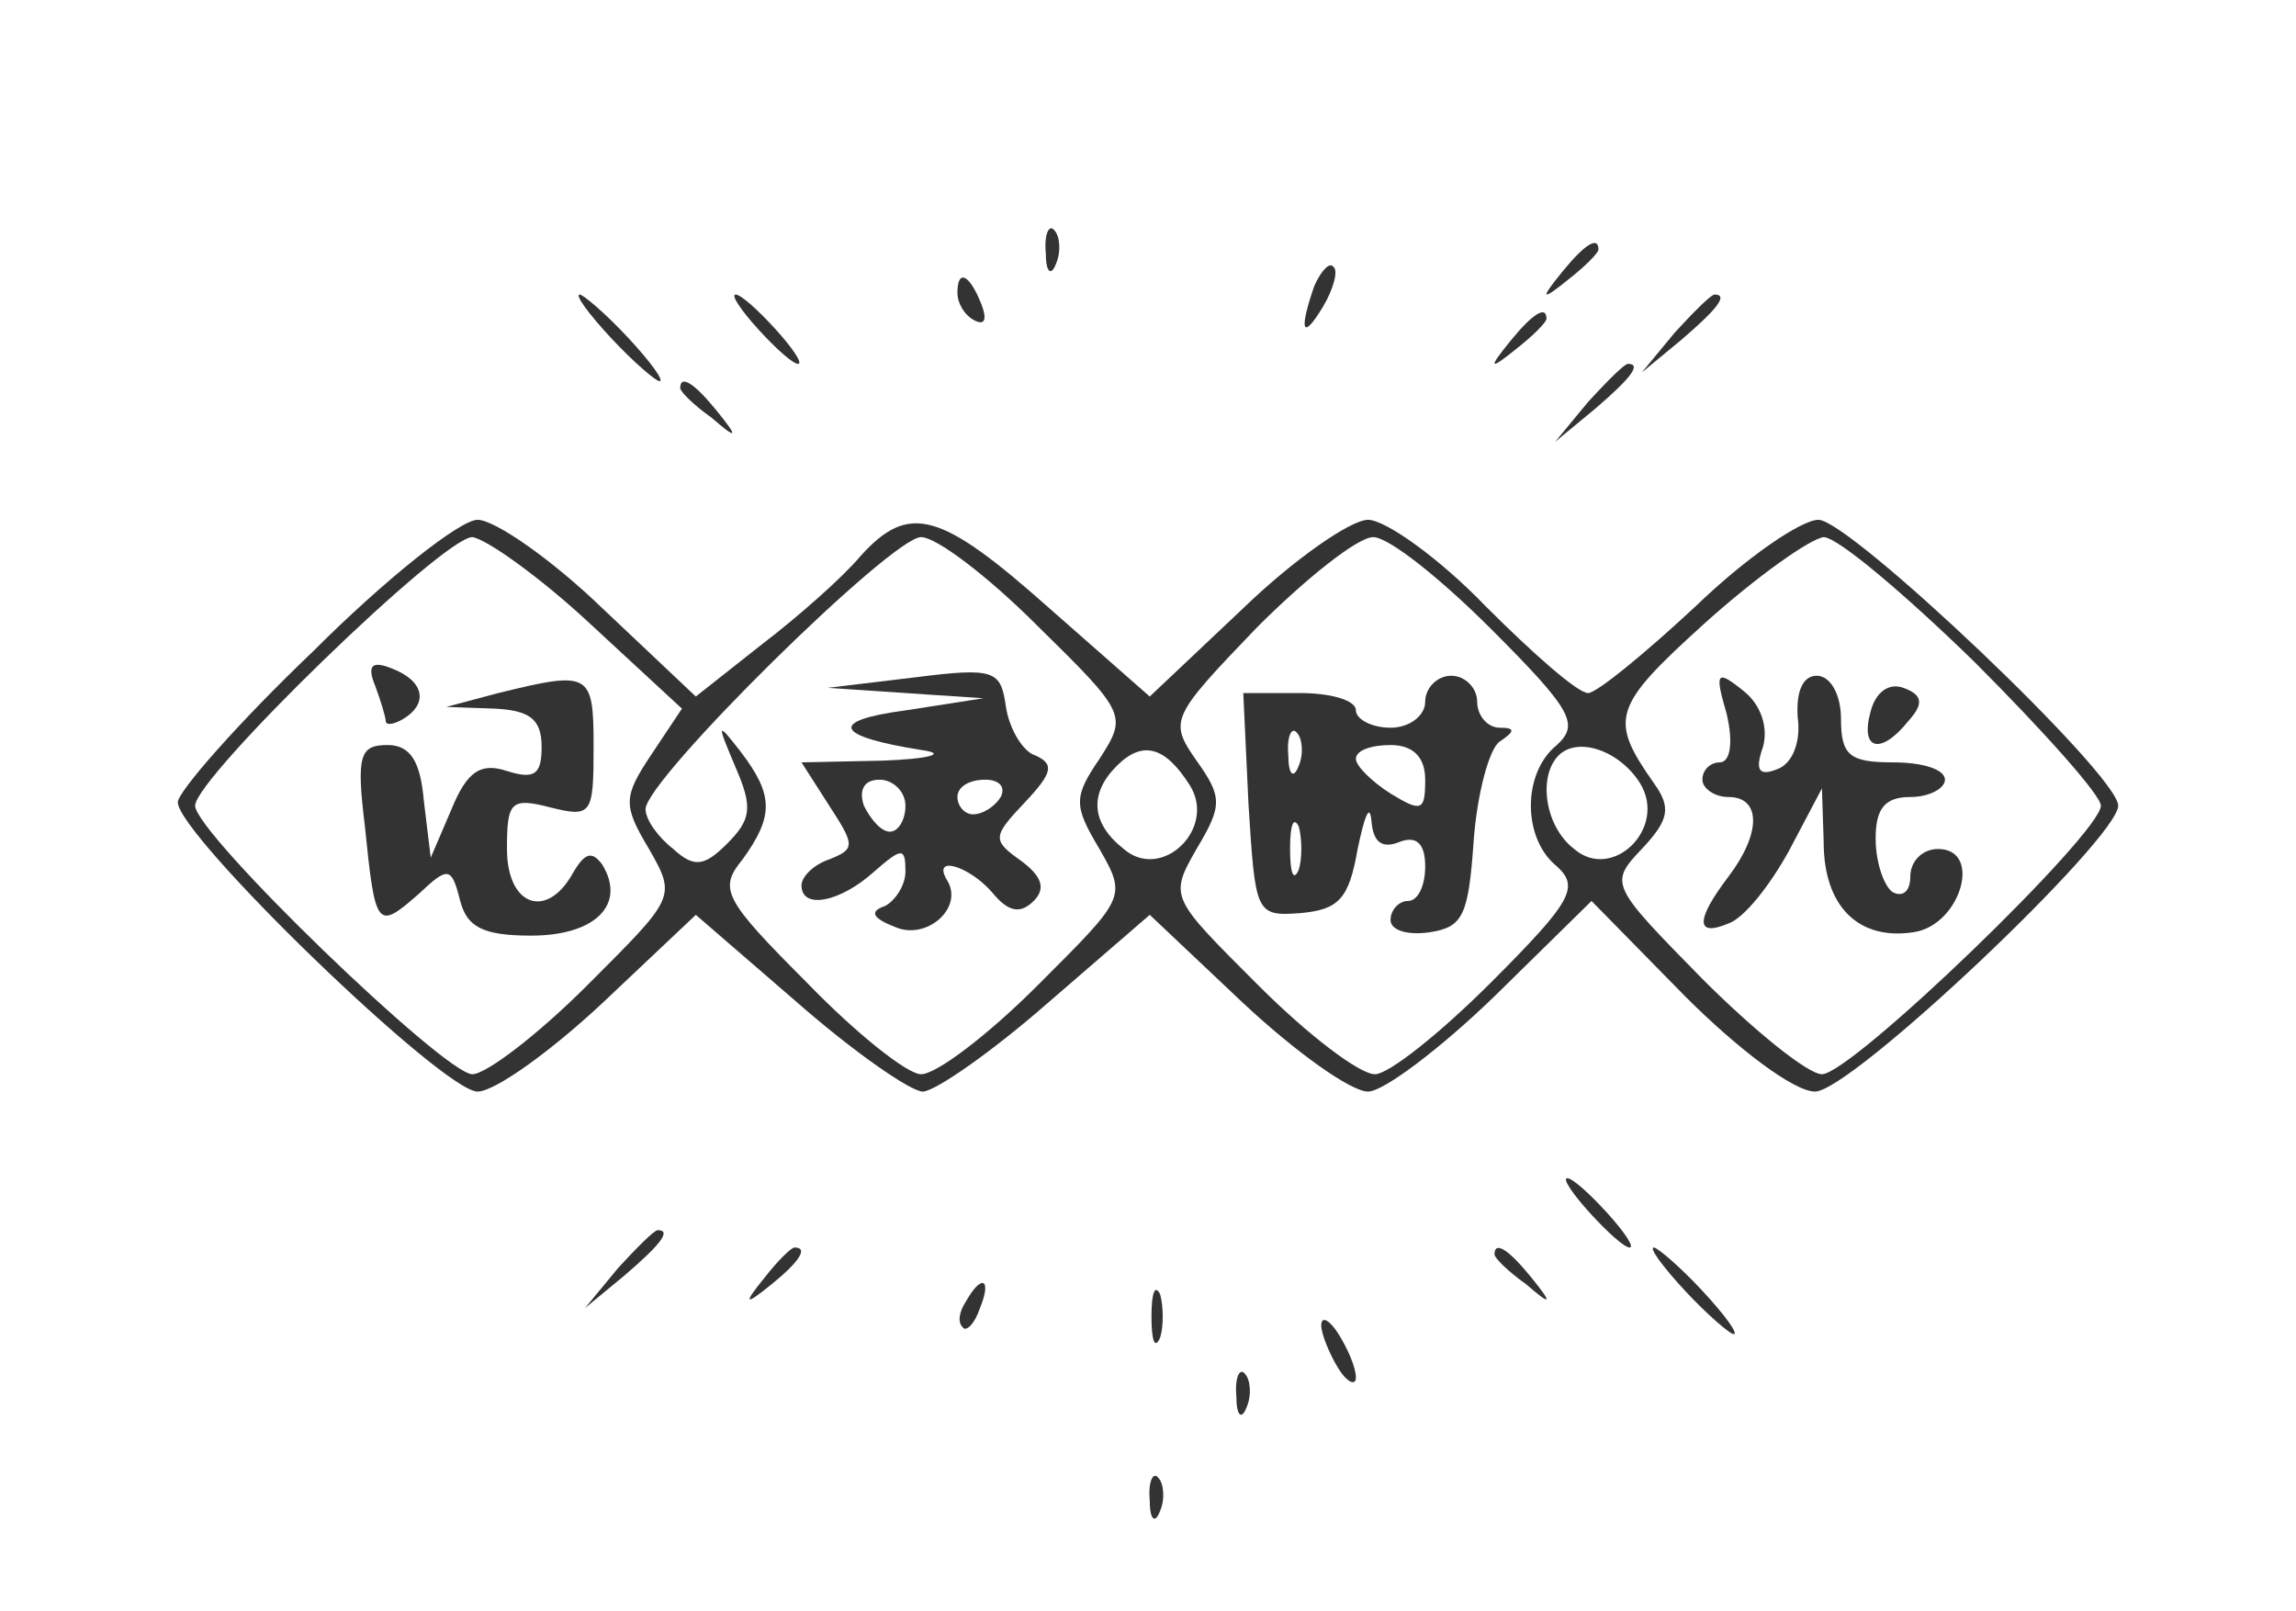<?xml version="1.0" standalone="no"?>
<!DOCTYPE svg PUBLIC "-//W3C//DTD SVG 20010904//EN"
 "http://www.w3.org/TR/2001/REC-SVG-20010904/DTD/svg10.dtd">
<svg version="1.0" xmlns="http://www.w3.org/2000/svg"
 width="114pt" height="80pt" viewBox="0 0 114 93"
 preserveAspectRatio="xMidYMid meet">

<g transform="translate(0,93) scale(0.1,-0.1)"
fill="#333333" stroke="none">
<path d="M511 784 c0 -11 3 -14 6 -6 3 7 2 16 -1 19 -3 4 -6 -2 -5 -13z"/>
<path d="M809 773 c-13 -16 -12 -17 4 -4 9 7 17 15 17 17 0 8 -8 3 -21 -13z"/>
<path d="M666 765 c-9 -26 -7 -32 5 -12 6 10 9 21 6 23 -2 3 -7 -2 -11 -11z"/>
<path d="M460 761 c0 -6 4 -13 10 -16 6 -3 7 1 4 9 -7 18 -14 21 -14 7z"/>
<path d="M260 735 c13 -14 26 -25 28 -25 3 0 -5 11 -18 25 -13 14 -26 25 -28
25 -3 0 5 -11 18 -25z"/>
<path d="M345 740 c10 -11 20 -20 23 -20 3 0 -3 9 -13 20 -10 11 -20 20 -23
20 -3 0 3 -9 13 -20z"/>
<path d="M874 738 l-19 -23 23 19 c21 18 27 26 19 26 -2 0 -12 -10 -23 -22z"/>
<path d="M779 733 c-13 -16 -12 -17 4 -4 9 7 17 15 17 17 0 8 -8 3 -21 -13z"/>
<path d="M824 698 l-19 -23 23 19 c21 18 27 26 19 26 -2 0 -12 -10 -23 -22z"/>
<path d="M300 706 c0 -2 8 -10 18 -17 15 -13 16 -12 3 4 -13 16 -21 21 -21 13z"/>
<path d="M88 554 c-43 -41 -78 -81 -78 -87 0 -19 153 -167 173 -167 10 0 42
23 72 51 l54 51 59 -51 c32 -28 65 -51 72 -51 7 0 40 23 72 51 l59 51 54 -51
c30 -28 62 -51 72 -51 9 0 42 25 73 55 l56 55 54 -55 c31 -31 63 -55 75 -55
21 0 175 146 175 165 0 18 -155 165 -173 165 -10 0 -42 -22 -71 -50 -29 -27
-57 -50 -62 -50 -6 0 -32 23 -59 50 -27 28 -58 50 -68 50 -10 0 -43 -23 -72
-51 l-54 -51 -58 51 c-63 56 -81 61 -109 30 -10 -12 -36 -35 -57 -51 l-38 -30
-54 51 c-29 28 -62 51 -72 51 -10 0 -53 -34 -95 -76z m160 16 l53 -49 -18 -27
c-16 -24 -16 -29 -1 -54 16 -28 15 -28 -36 -79 -28 -28 -58 -51 -66 -51 -16 0
-160 139 -160 155 0 16 143 155 160 155 8 -1 39 -23 68 -50z m258 -1 c52 -51
52 -52 36 -77 -15 -22 -15 -27 0 -52 16 -28 15 -28 -36 -79 -28 -28 -58 -51
-67 -51 -8 0 -38 24 -66 53 -48 48 -51 54 -37 71 18 25 18 37 -1 62 -14 18
-14 17 -3 -9 10 -23 9 -30 -5 -44 -13 -13 -19 -14 -31 -3 -9 7 -16 17 -16 23
0 17 142 157 159 157 9 0 39 -23 67 -51z m262 -2 c47 -47 51 -55 38 -67 -20
-16 -20 -54 0 -70 13 -12 9 -20 -38 -67 -29 -29 -59 -53 -67 -53 -9 0 -39 23
-67 51 -51 51 -52 51 -36 79 15 25 15 30 0 51 -16 23 -15 25 35 77 28 28 58
52 67 52 9 0 39 -24 68 -53z m279 -19 c40 -40 73 -77 73 -83 0 -16 -144 -155
-161 -155 -8 0 -39 25 -69 55 -53 54 -54 55 -35 75 16 17 17 24 7 38 -26 37
-24 44 29 92 30 27 61 49 69 50 8 0 47 -33 87 -72z m-453 -71 c16 -25 -16 -56
-38 -37 -19 15 -20 32 -4 48 15 15 28 11 42 -11z m260 1 c16 -26 -16 -57 -38
-38 -17 13 -21 42 -9 54 11 11 35 3 47 -16z"/>
<path d="M124 534 c3 -8 6 -18 6 -20 0 -3 5 -2 10 1 15 9 12 22 -6 29 -12 5
-15 2 -10 -10z"/>
<path d="M195 530 l-30 -8 28 -1 c20 -1 27 -6 27 -22 0 -16 -4 -19 -20 -14
-15 5 -23 0 -32 -22 l-12 -28 -4 33 c-2 23 -8 32 -21 32 -16 0 -18 -6 -13 -47
6 -59 7 -60 31 -39 17 16 19 16 24 -4 4 -15 13 -20 41 -20 37 0 55 18 41 41
-6 8 -10 7 -17 -5 -15 -27 -38 -19 -38 14 0 27 2 30 25 24 24 -6 25 -4 25 35
0 43 -2 44 -55 31z"/>
<path d="M435 539 l-50 -6 45 -3 45 -3 -45 -7 c-45 -6 -41 -15 10 -23 14 -2 4
-5 -23 -6 l-47 -1 16 -25 c15 -23 15 -25 0 -31 -9 -3 -16 -10 -16 -15 0 -14
22 -10 42 8 16 14 18 14 18 0 0 -8 -6 -17 -12 -20 -9 -3 -7 -7 6 -12 18 -8 40
11 30 27 -9 15 13 8 26 -7 9 -11 16 -13 24 -5 7 7 5 14 -7 23 -17 12 -17 14 2
34 16 17 17 22 6 27 -7 2 -15 15 -17 28 -3 21 -6 23 -53 17z m-5 -74 c0 -8 -4
-15 -9 -15 -5 0 -11 7 -15 15 -3 9 0 15 9 15 8 0 15 -7 15 -15z m55 5 c-3 -5
-10 -10 -16 -10 -5 0 -9 5 -9 10 0 6 7 10 16 10 8 0 12 -4 9 -10z"/>
<path d="M730 525 c0 -8 -9 -15 -20 -15 -11 0 -20 5 -20 10 0 6 -15 10 -32 10
l-33 0 3 -64 c4 -63 4 -65 30 -63 22 2 28 8 33 37 4 19 7 27 8 16 1 -12 6 -16
16 -12 10 4 15 -1 15 -14 0 -11 -4 -20 -10 -20 -5 0 -10 -5 -10 -11 0 -6 10
-9 23 -7 19 3 22 10 25 53 2 27 9 53 15 57 9 6 9 8 0 8 -7 0 -13 7 -13 15 0 8
-7 15 -15 15 -8 0 -15 -7 -15 -15z m-73 -37 c-3 -8 -6 -5 -6 6 -1 11 2 17 5
13 3 -3 4 -12 1 -19z m73 -8 c0 -18 -2 -19 -20 -8 -11 7 -20 16 -20 20 0 5 9
8 20 8 13 0 20 -7 20 -20z m-73 -52 c-3 -7 -5 -2 -5 12 0 14 2 19 5 13 2 -7 2
-19 0 -25z"/>
<path d="M904 518 c4 -17 2 -28 -4 -28 -5 0 -10 -4 -10 -10 0 -5 7 -10 15 -10
19 0 19 -21 0 -46 -19 -25 -19 -35 0 -27 9 3 24 22 35 42 l19 36 1 -31 c0 -37
20 -57 52 -52 27 4 40 48 14 48 -9 0 -16 -7 -16 -16 0 -8 -4 -12 -10 -9 -5 3
-10 17 -10 31 0 17 5 24 20 24 11 0 20 5 20 10 0 6 -13 10 -30 10 -25 0 -30 4
-30 25 0 14 -6 25 -14 25 -8 0 -12 -9 -11 -24 2 -14 -3 -27 -12 -30 -10 -4
-13 -1 -8 13 3 11 -1 24 -11 32 -16 13 -17 11 -10 -13z"/>
<path d="M987 519 c-6 -22 6 -25 22 -5 9 10 8 15 -3 19 -8 3 -16 -2 -19 -14z"/>
<path d="M825 230 c10 -11 20 -20 23 -20 3 0 -3 9 -13 20 -10 11 -20 20 -23
20 -3 0 3 -9 13 -20z"/>
<path d="M264 198 l-19 -23 23 19 c21 18 27 26 19 26 -2 0 -12 -10 -23 -22z"/>
<path d="M349 193 c-13 -16 -12 -17 4 -4 16 13 21 21 13 21 -2 0 -10 -8 -17
-17z"/>
<path d="M770 206 c0 -2 8 -10 18 -17 15 -13 16 -12 3 4 -13 16 -21 21 -21 13z"/>
<path d="M880 185 c13 -14 26 -25 28 -25 3 0 -5 11 -18 25 -13 14 -26 25 -28
25 -3 0 5 -11 18 -25z"/>
<path d="M465 179 c-4 -6 -5 -12 -2 -15 2 -3 7 2 10 11 7 17 1 20 -8 4z"/>
<path d="M572 170 c0 -14 2 -19 5 -12 2 6 2 18 0 25 -3 6 -5 1 -5 -13z"/>
<path d="M670 165 c0 -5 5 -17 10 -25 5 -8 10 -10 10 -5 0 6 -5 17 -10 25 -5
8 -10 11 -10 5z"/>
<path d="M621 124 c0 -11 3 -14 6 -6 3 7 2 16 -1 19 -3 4 -6 -2 -5 -13z"/>
<path d="M571 64 c0 -11 3 -14 6 -6 3 7 2 16 -1 19 -3 4 -6 -2 -5 -13z"/>
</g>
</svg>
